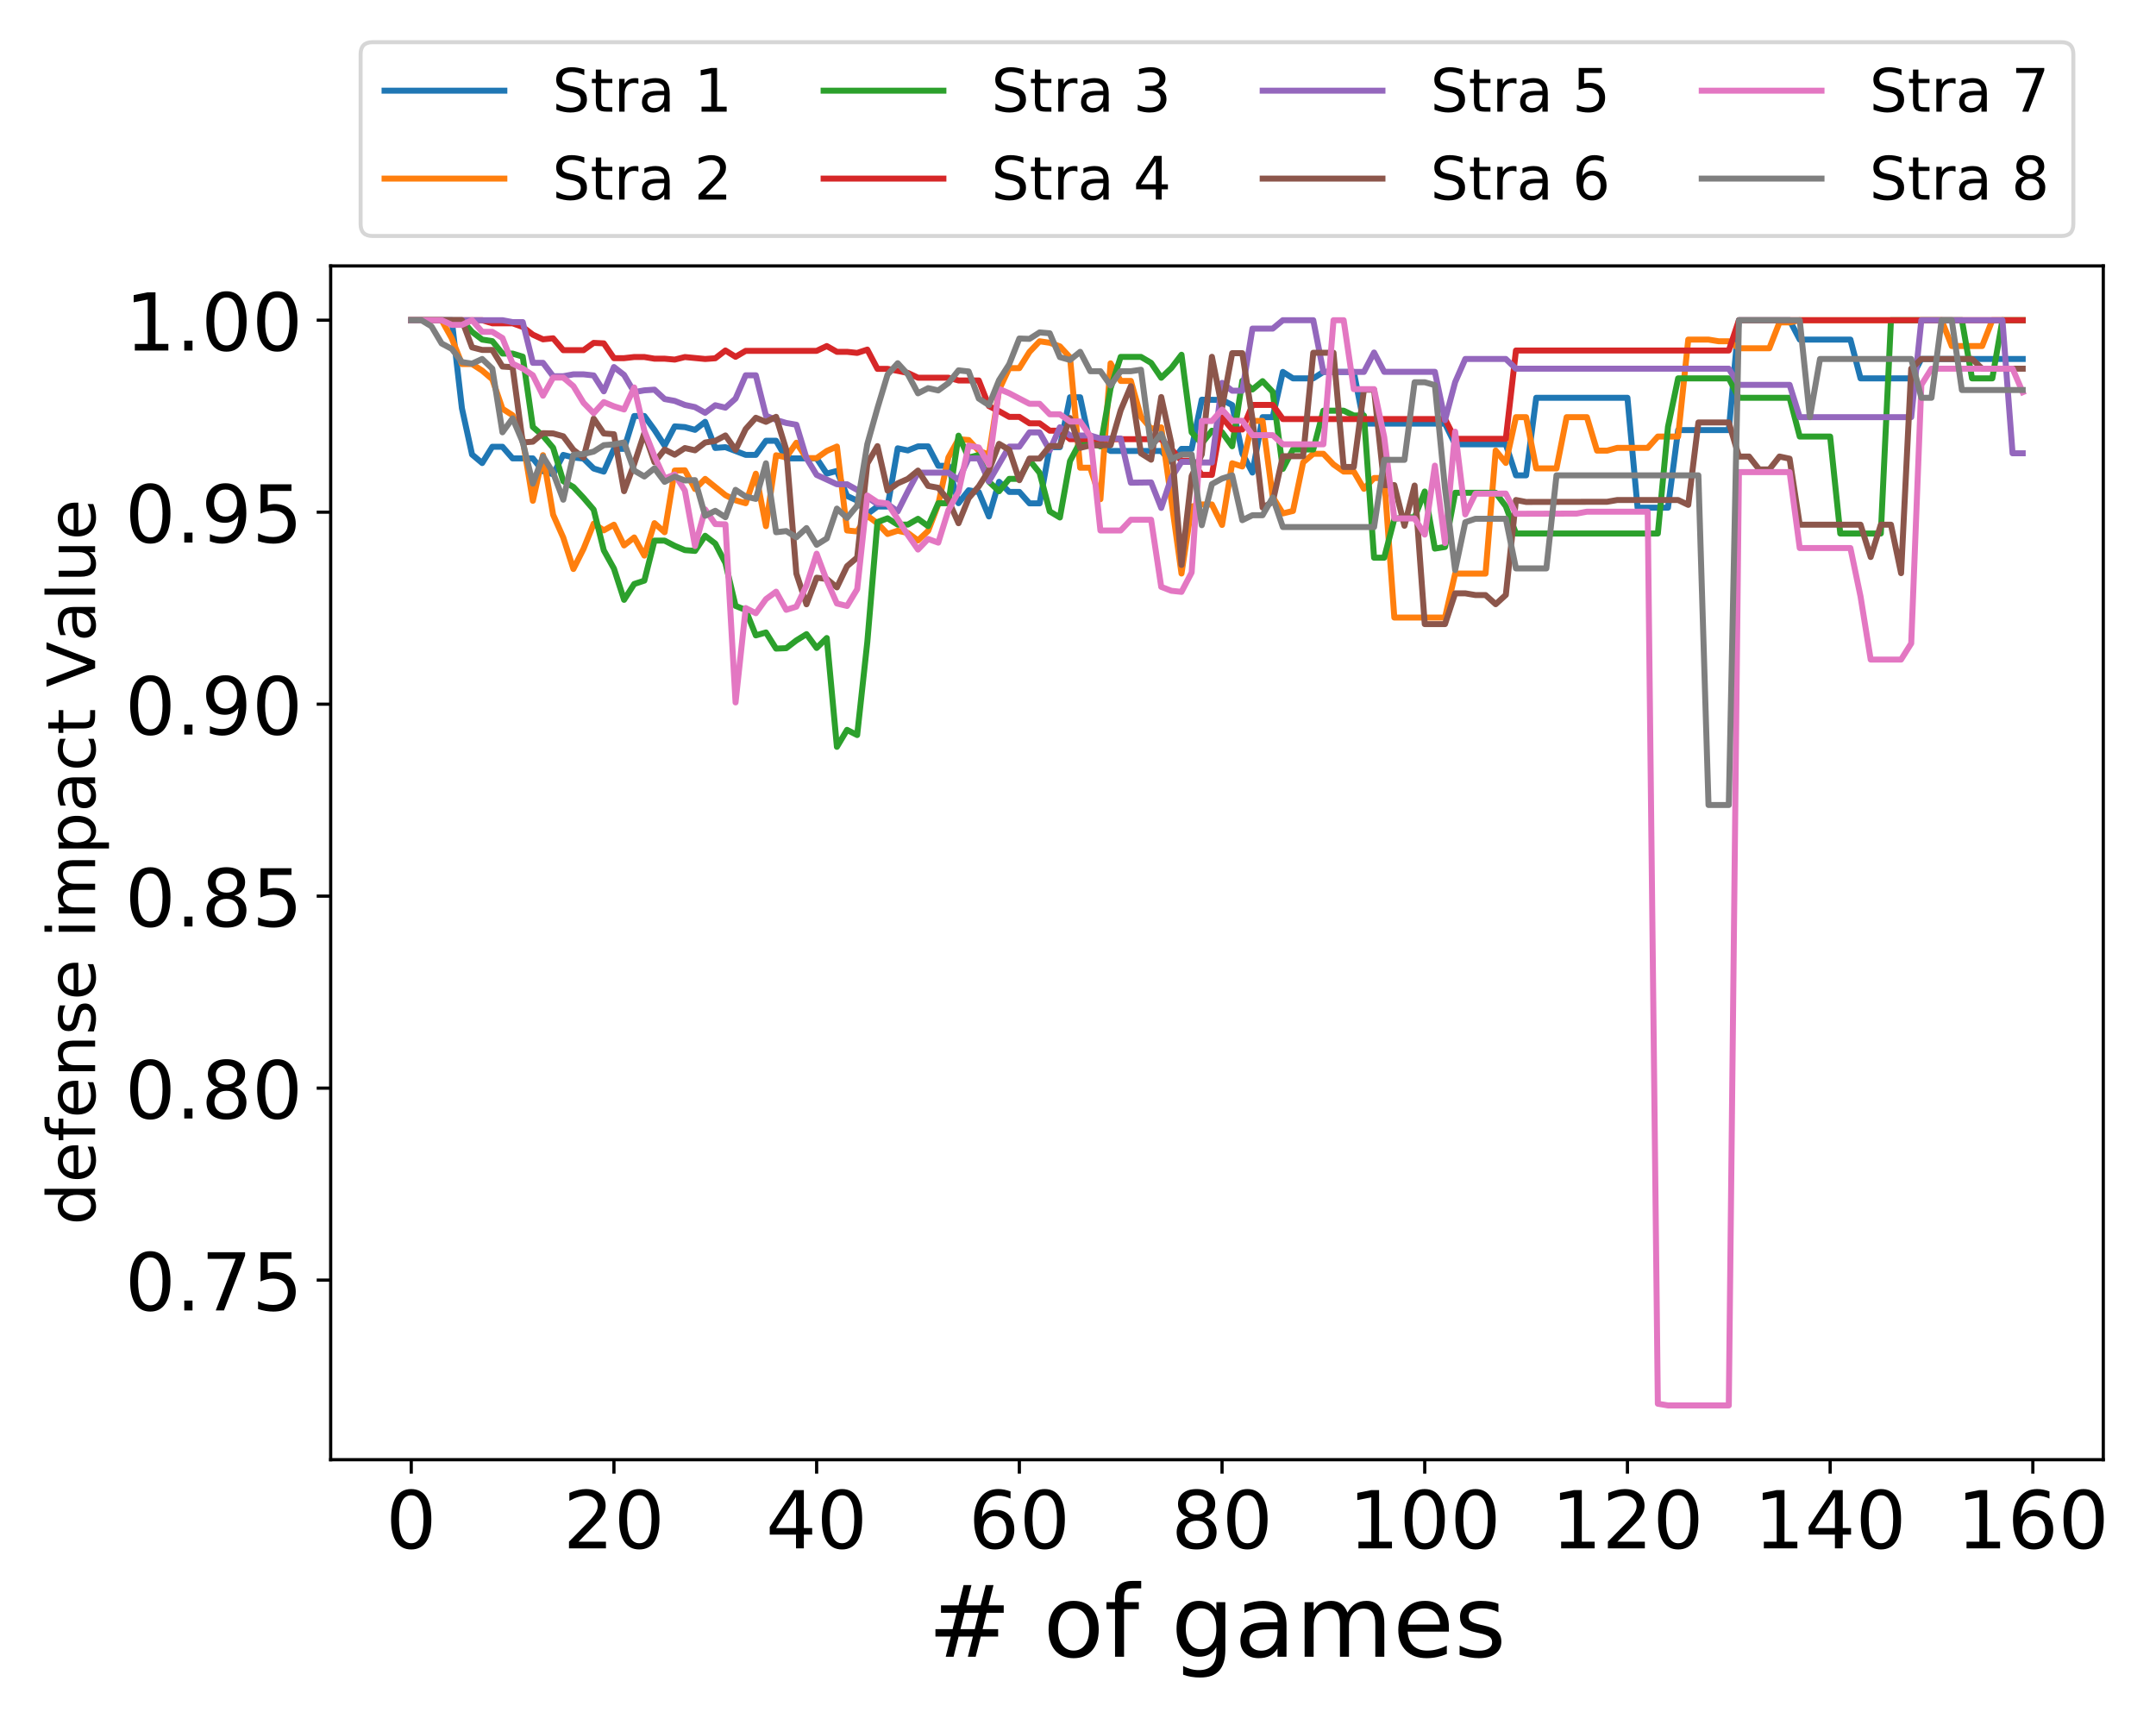 <?xml version="1.0" encoding="utf-8" standalone="no"?>
<!DOCTYPE svg PUBLIC "-//W3C//DTD SVG 1.1//EN"
  "http://www.w3.org/Graphics/SVG/1.1/DTD/svg11.dtd">
<!-- Created with matplotlib (https://matplotlib.org/) -->
<svg height="432pt" version="1.1" viewBox="0 0 540 432" width="540pt" xmlns="http://www.w3.org/2000/svg" xmlns:xlink="http://www.w3.org/1999/xlink">
 <defs>
  <style type="text/css">
*{stroke-linecap:butt;stroke-linejoin:round;}
  </style>
 </defs>
 <g id="figure_1">
  <g id="patch_1">
   <path d="M 0 432 
L 540 432 
L 540 0 
L 0 0 
z
" style="fill:#ffffff;"/>
  </g>
  <g id="axes_1">
   <g id="patch_2">
    <path d="M 82.82 365.56 
L 526.795 365.56 
L 526.795 66.6 
L 82.82 66.6 
z
" style="fill:#ffffff;"/>
   </g>
   <g id="matplotlib.axis_1">
    <g id="xtick_1">
     <g id="line2d_1">
      <defs>
       <path d="M 0 0 
L 0 3.5 
" id="m71f552985c" style="stroke:#000000;stroke-width:0.8;"/>
      </defs>
      <g>
       <use style="stroke:#000000;stroke-width:0.8;" x="103.001" xlink:href="#m71f552985c" y="365.56"/>
      </g>
     </g>
     <g id="text_1">
      <!-- 0 -->
      <defs>
       <path d="M 31.781 66.406 
Q 24.172 66.406 20.328 58.906 
Q 16.5 51.422 16.5 36.375 
Q 16.5 21.391 20.328 13.891 
Q 24.172 6.391 31.781 6.391 
Q 39.453 6.391 43.281 13.891 
Q 47.125 21.391 47.125 36.375 
Q 47.125 51.422 43.281 58.906 
Q 39.453 66.406 31.781 66.406 
z
M 31.781 74.219 
Q 44.047 74.219 50.516 64.516 
Q 56.984 54.828 56.984 36.375 
Q 56.984 17.969 50.516 8.266 
Q 44.047 -1.422 31.781 -1.422 
Q 19.531 -1.422 13.062 8.266 
Q 6.594 17.969 6.594 36.375 
Q 6.594 54.828 13.062 64.516 
Q 19.531 74.219 31.781 74.219 
z
" id="DejaVuSans-48"/>
      </defs>
      <g transform="translate(96.638 387.757)scale(0.2 -0.2)">
       <use xlink:href="#DejaVuSans-48"/>
      </g>
     </g>
    </g>
    <g id="xtick_2">
     <g id="line2d_2">
      <g>
       <use style="stroke:#000000;stroke-width:0.8;" x="153.77" xlink:href="#m71f552985c" y="365.56"/>
      </g>
     </g>
     <g id="text_2">
      <!-- 20 -->
      <defs>
       <path d="M 19.188 8.297 
L 53.609 8.297 
L 53.609 0 
L 7.328 0 
L 7.328 8.297 
Q 12.938 14.109 22.625 23.891 
Q 32.328 33.688 34.812 36.531 
Q 39.547 41.844 41.422 45.531 
Q 43.312 49.219 43.312 52.781 
Q 43.312 58.594 39.234 62.25 
Q 35.156 65.922 28.609 65.922 
Q 23.969 65.922 18.812 64.312 
Q 13.672 62.703 7.812 59.422 
L 7.812 69.391 
Q 13.766 71.781 18.938 73 
Q 24.125 74.219 28.422 74.219 
Q 39.75 74.219 46.484 68.547 
Q 53.219 62.891 53.219 53.422 
Q 53.219 48.922 51.531 44.891 
Q 49.859 40.875 45.406 35.406 
Q 44.188 33.984 37.641 27.219 
Q 31.109 20.453 19.188 8.297 
z
" id="DejaVuSans-50"/>
      </defs>
      <g transform="translate(141.045 387.757)scale(0.2 -0.2)">
       <use xlink:href="#DejaVuSans-50"/>
       <use x="63.623" xlink:href="#DejaVuSans-48"/>
      </g>
     </g>
    </g>
    <g id="xtick_3">
     <g id="line2d_3">
      <g>
       <use style="stroke:#000000;stroke-width:0.8;" x="204.539" xlink:href="#m71f552985c" y="365.56"/>
      </g>
     </g>
     <g id="text_3">
      <!-- 40 -->
      <defs>
       <path d="M 37.797 64.312 
L 12.891 25.391 
L 37.797 25.391 
z
M 35.203 72.906 
L 47.609 72.906 
L 47.609 25.391 
L 58.016 25.391 
L 58.016 17.188 
L 47.609 17.188 
L 47.609 0 
L 37.797 0 
L 37.797 17.188 
L 4.891 17.188 
L 4.891 26.703 
z
" id="DejaVuSans-52"/>
      </defs>
      <g transform="translate(191.814 387.757)scale(0.2 -0.2)">
       <use xlink:href="#DejaVuSans-52"/>
       <use x="63.623" xlink:href="#DejaVuSans-48"/>
      </g>
     </g>
    </g>
    <g id="xtick_4">
     <g id="line2d_4">
      <g>
       <use style="stroke:#000000;stroke-width:0.8;" x="255.308" xlink:href="#m71f552985c" y="365.56"/>
      </g>
     </g>
     <g id="text_4">
      <!-- 60 -->
      <defs>
       <path d="M 33.016 40.375 
Q 26.375 40.375 22.484 35.828 
Q 18.609 31.297 18.609 23.391 
Q 18.609 15.531 22.484 10.953 
Q 26.375 6.391 33.016 6.391 
Q 39.656 6.391 43.531 10.953 
Q 47.406 15.531 47.406 23.391 
Q 47.406 31.297 43.531 35.828 
Q 39.656 40.375 33.016 40.375 
z
M 52.594 71.297 
L 52.594 62.312 
Q 48.875 64.062 45.094 64.984 
Q 41.312 65.922 37.594 65.922 
Q 27.828 65.922 22.672 59.328 
Q 17.531 52.734 16.797 39.406 
Q 19.672 43.656 24.016 45.922 
Q 28.375 48.188 33.594 48.188 
Q 44.578 48.188 50.953 41.516 
Q 57.328 34.859 57.328 23.391 
Q 57.328 12.156 50.688 5.359 
Q 44.047 -1.422 33.016 -1.422 
Q 20.359 -1.422 13.672 8.266 
Q 6.984 17.969 6.984 36.375 
Q 6.984 53.656 15.188 63.938 
Q 23.391 74.219 37.203 74.219 
Q 40.922 74.219 44.703 73.484 
Q 48.484 72.75 52.594 71.297 
z
" id="DejaVuSans-54"/>
      </defs>
      <g transform="translate(242.583 387.757)scale(0.2 -0.2)">
       <use xlink:href="#DejaVuSans-54"/>
       <use x="63.623" xlink:href="#DejaVuSans-48"/>
      </g>
     </g>
    </g>
    <g id="xtick_5">
     <g id="line2d_5">
      <g>
       <use style="stroke:#000000;stroke-width:0.8;" x="306.077" xlink:href="#m71f552985c" y="365.56"/>
      </g>
     </g>
     <g id="text_5">
      <!-- 80 -->
      <defs>
       <path d="M 31.781 34.625 
Q 24.75 34.625 20.719 30.859 
Q 16.703 27.094 16.703 20.516 
Q 16.703 13.922 20.719 10.156 
Q 24.75 6.391 31.781 6.391 
Q 38.812 6.391 42.859 10.172 
Q 46.922 13.969 46.922 20.516 
Q 46.922 27.094 42.891 30.859 
Q 38.875 34.625 31.781 34.625 
z
M 21.922 38.812 
Q 15.578 40.375 12.031 44.719 
Q 8.5 49.078 8.5 55.328 
Q 8.5 64.062 14.719 69.141 
Q 20.953 74.219 31.781 74.219 
Q 42.672 74.219 48.875 69.141 
Q 55.078 64.062 55.078 55.328 
Q 55.078 49.078 51.531 44.719 
Q 48 40.375 41.703 38.812 
Q 48.828 37.156 52.797 32.312 
Q 56.781 27.484 56.781 20.516 
Q 56.781 9.906 50.312 4.234 
Q 43.844 -1.422 31.781 -1.422 
Q 19.734 -1.422 13.25 4.234 
Q 6.781 9.906 6.781 20.516 
Q 6.781 27.484 10.781 32.312 
Q 14.797 37.156 21.922 38.812 
z
M 18.312 54.391 
Q 18.312 48.734 21.844 45.562 
Q 25.391 42.391 31.781 42.391 
Q 38.141 42.391 41.719 45.562 
Q 45.312 48.734 45.312 54.391 
Q 45.312 60.062 41.719 63.234 
Q 38.141 66.406 31.781 66.406 
Q 25.391 66.406 21.844 63.234 
Q 18.312 60.062 18.312 54.391 
z
" id="DejaVuSans-56"/>
      </defs>
      <g transform="translate(293.352 387.757)scale(0.2 -0.2)">
       <use xlink:href="#DejaVuSans-56"/>
       <use x="63.623" xlink:href="#DejaVuSans-48"/>
      </g>
     </g>
    </g>
    <g id="xtick_6">
     <g id="line2d_6">
      <g>
       <use style="stroke:#000000;stroke-width:0.8;" x="356.846" xlink:href="#m71f552985c" y="365.56"/>
      </g>
     </g>
     <g id="text_6">
      <!-- 100 -->
      <defs>
       <path d="M 12.406 8.297 
L 28.516 8.297 
L 28.516 63.922 
L 10.984 60.406 
L 10.984 69.391 
L 28.422 72.906 
L 38.281 72.906 
L 38.281 8.297 
L 54.391 8.297 
L 54.391 0 
L 12.406 0 
z
" id="DejaVuSans-49"/>
      </defs>
      <g transform="translate(337.758 387.757)scale(0.2 -0.2)">
       <use xlink:href="#DejaVuSans-49"/>
       <use x="63.623" xlink:href="#DejaVuSans-48"/>
       <use x="127.246" xlink:href="#DejaVuSans-48"/>
      </g>
     </g>
    </g>
    <g id="xtick_7">
     <g id="line2d_7">
      <g>
       <use style="stroke:#000000;stroke-width:0.8;" x="407.615" xlink:href="#m71f552985c" y="365.56"/>
      </g>
     </g>
     <g id="text_7">
      <!-- 120 -->
      <g transform="translate(388.527 387.757)scale(0.2 -0.2)">
       <use xlink:href="#DejaVuSans-49"/>
       <use x="63.623" xlink:href="#DejaVuSans-50"/>
       <use x="127.246" xlink:href="#DejaVuSans-48"/>
      </g>
     </g>
    </g>
    <g id="xtick_8">
     <g id="line2d_8">
      <g>
       <use style="stroke:#000000;stroke-width:0.8;" x="458.384" xlink:href="#m71f552985c" y="365.56"/>
      </g>
     </g>
     <g id="text_8">
      <!-- 140 -->
      <g transform="translate(439.296 387.757)scale(0.2 -0.2)">
       <use xlink:href="#DejaVuSans-49"/>
       <use x="63.623" xlink:href="#DejaVuSans-52"/>
       <use x="127.246" xlink:href="#DejaVuSans-48"/>
      </g>
     </g>
    </g>
    <g id="xtick_9">
     <g id="line2d_9">
      <g>
       <use style="stroke:#000000;stroke-width:0.8;" x="509.153" xlink:href="#m71f552985c" y="365.56"/>
      </g>
     </g>
     <g id="text_9">
      <!-- 160 -->
      <g transform="translate(490.065 387.757)scale(0.2 -0.2)">
       <use xlink:href="#DejaVuSans-49"/>
       <use x="63.623" xlink:href="#DejaVuSans-54"/>
       <use x="127.246" xlink:href="#DejaVuSans-48"/>
      </g>
     </g>
    </g>
    <g id="text_10">
     <!-- # of games -->
     <defs>
      <path d="M 51.125 44 
L 36.922 44 
L 32.812 27.688 
L 47.125 27.688 
z
M 43.797 71.781 
L 38.719 51.516 
L 52.984 51.516 
L 58.109 71.781 
L 65.922 71.781 
L 60.891 51.516 
L 76.125 51.516 
L 76.125 44 
L 58.984 44 
L 54.984 27.688 
L 70.516 27.688 
L 70.516 20.219 
L 53.078 20.219 
L 48 0 
L 40.188 0 
L 45.219 20.219 
L 30.906 20.219 
L 25.875 0 
L 18.016 0 
L 23.094 20.219 
L 7.719 20.219 
L 7.719 27.688 
L 24.906 27.688 
L 29 44 
L 13.281 44 
L 13.281 51.516 
L 30.906 51.516 
L 35.891 71.781 
z
" id="DejaVuSans-35"/>
      <path id="DejaVuSans-32"/>
      <path d="M 30.609 48.391 
Q 23.391 48.391 19.188 42.75 
Q 14.984 37.109 14.984 27.297 
Q 14.984 17.484 19.156 11.844 
Q 23.344 6.203 30.609 6.203 
Q 37.797 6.203 41.984 11.859 
Q 46.188 17.531 46.188 27.297 
Q 46.188 37.016 41.984 42.703 
Q 37.797 48.391 30.609 48.391 
z
M 30.609 56 
Q 42.328 56 49.016 48.375 
Q 55.719 40.766 55.719 27.297 
Q 55.719 13.875 49.016 6.219 
Q 42.328 -1.422 30.609 -1.422 
Q 18.844 -1.422 12.172 6.219 
Q 5.516 13.875 5.516 27.297 
Q 5.516 40.766 12.172 48.375 
Q 18.844 56 30.609 56 
z
" id="DejaVuSans-111"/>
      <path d="M 37.109 75.984 
L 37.109 68.5 
L 28.516 68.5 
Q 23.688 68.5 21.797 66.547 
Q 19.922 64.594 19.922 59.516 
L 19.922 54.688 
L 34.719 54.688 
L 34.719 47.703 
L 19.922 47.703 
L 19.922 0 
L 10.891 0 
L 10.891 47.703 
L 2.297 47.703 
L 2.297 54.688 
L 10.891 54.688 
L 10.891 58.5 
Q 10.891 67.625 15.141 71.797 
Q 19.391 75.984 28.609 75.984 
z
" id="DejaVuSans-102"/>
      <path d="M 45.406 27.984 
Q 45.406 37.75 41.375 43.109 
Q 37.359 48.484 30.078 48.484 
Q 22.859 48.484 18.828 43.109 
Q 14.797 37.75 14.797 27.984 
Q 14.797 18.266 18.828 12.891 
Q 22.859 7.516 30.078 7.516 
Q 37.359 7.516 41.375 12.891 
Q 45.406 18.266 45.406 27.984 
z
M 54.391 6.781 
Q 54.391 -7.172 48.188 -13.984 
Q 42 -20.797 29.203 -20.797 
Q 24.469 -20.797 20.266 -20.094 
Q 16.062 -19.391 12.109 -17.922 
L 12.109 -9.188 
Q 16.062 -11.328 19.922 -12.344 
Q 23.781 -13.375 27.781 -13.375 
Q 36.625 -13.375 41.016 -8.766 
Q 45.406 -4.156 45.406 5.172 
L 45.406 9.625 
Q 42.625 4.781 38.281 2.391 
Q 33.938 0 27.875 0 
Q 17.828 0 11.672 7.656 
Q 5.516 15.328 5.516 27.984 
Q 5.516 40.672 11.672 48.328 
Q 17.828 56 27.875 56 
Q 33.938 56 38.281 53.609 
Q 42.625 51.219 45.406 46.391 
L 45.406 54.688 
L 54.391 54.688 
z
" id="DejaVuSans-103"/>
      <path d="M 34.281 27.484 
Q 23.391 27.484 19.188 25 
Q 14.984 22.516 14.984 16.5 
Q 14.984 11.719 18.141 8.906 
Q 21.297 6.109 26.703 6.109 
Q 34.188 6.109 38.703 11.406 
Q 43.219 16.703 43.219 25.484 
L 43.219 27.484 
z
M 52.203 31.203 
L 52.203 0 
L 43.219 0 
L 43.219 8.297 
Q 40.141 3.328 35.547 0.953 
Q 30.953 -1.422 24.312 -1.422 
Q 15.922 -1.422 10.953 3.297 
Q 6 8.016 6 15.922 
Q 6 25.141 12.172 29.828 
Q 18.359 34.516 30.609 34.516 
L 43.219 34.516 
L 43.219 35.406 
Q 43.219 41.609 39.141 45 
Q 35.062 48.391 27.688 48.391 
Q 23 48.391 18.547 47.266 
Q 14.109 46.141 10.016 43.891 
L 10.016 52.203 
Q 14.938 54.109 19.578 55.047 
Q 24.219 56 28.609 56 
Q 40.484 56 46.344 49.844 
Q 52.203 43.703 52.203 31.203 
z
" id="DejaVuSans-97"/>
      <path d="M 52 44.188 
Q 55.375 50.25 60.062 53.125 
Q 64.75 56 71.094 56 
Q 79.641 56 84.281 50.016 
Q 88.922 44.047 88.922 33.016 
L 88.922 0 
L 79.891 0 
L 79.891 32.719 
Q 79.891 40.578 77.094 44.375 
Q 74.312 48.188 68.609 48.188 
Q 61.625 48.188 57.562 43.547 
Q 53.516 38.922 53.516 30.906 
L 53.516 0 
L 44.484 0 
L 44.484 32.719 
Q 44.484 40.625 41.703 44.406 
Q 38.922 48.188 33.109 48.188 
Q 26.219 48.188 22.156 43.531 
Q 18.109 38.875 18.109 30.906 
L 18.109 0 
L 9.078 0 
L 9.078 54.688 
L 18.109 54.688 
L 18.109 46.188 
Q 21.188 51.219 25.484 53.609 
Q 29.781 56 35.688 56 
Q 41.656 56 45.828 52.969 
Q 50 49.953 52 44.188 
z
" id="DejaVuSans-109"/>
      <path d="M 56.203 29.594 
L 56.203 25.203 
L 14.891 25.203 
Q 15.484 15.922 20.484 11.062 
Q 25.484 6.203 34.422 6.203 
Q 39.594 6.203 44.453 7.469 
Q 49.312 8.734 54.109 11.281 
L 54.109 2.781 
Q 49.266 0.734 44.188 -0.344 
Q 39.109 -1.422 33.891 -1.422 
Q 20.797 -1.422 13.156 6.188 
Q 5.516 13.812 5.516 26.812 
Q 5.516 40.234 12.766 48.109 
Q 20.016 56 32.328 56 
Q 43.359 56 49.781 48.891 
Q 56.203 41.797 56.203 29.594 
z
M 47.219 32.234 
Q 47.125 39.594 43.094 43.984 
Q 39.062 48.391 32.422 48.391 
Q 24.906 48.391 20.391 44.141 
Q 15.875 39.891 15.188 32.172 
z
" id="DejaVuSans-101"/>
      <path d="M 44.281 53.078 
L 44.281 44.578 
Q 40.484 46.531 36.375 47.5 
Q 32.281 48.484 27.875 48.484 
Q 21.188 48.484 17.844 46.438 
Q 14.5 44.391 14.5 40.281 
Q 14.5 37.156 16.891 35.375 
Q 19.281 33.594 26.516 31.984 
L 29.594 31.297 
Q 39.156 29.25 43.188 25.516 
Q 47.219 21.781 47.219 15.094 
Q 47.219 7.469 41.188 3.016 
Q 35.156 -1.422 24.609 -1.422 
Q 20.219 -1.422 15.453 -0.562 
Q 10.688 0.297 5.422 2 
L 5.422 11.281 
Q 10.406 8.688 15.234 7.391 
Q 20.062 6.109 24.812 6.109 
Q 31.156 6.109 34.562 8.281 
Q 37.984 10.453 37.984 14.406 
Q 37.984 18.062 35.516 20.016 
Q 33.062 21.969 24.703 23.781 
L 21.578 24.516 
Q 13.234 26.266 9.516 29.906 
Q 5.812 33.547 5.812 39.891 
Q 5.812 47.609 11.281 51.797 
Q 16.75 56 26.812 56 
Q 31.781 56 36.172 55.266 
Q 40.578 54.547 44.281 53.078 
z
" id="DejaVuSans-115"/>
     </defs>
     <g transform="translate(232.364 414.912)scale(0.25 -0.25)">
      <use xlink:href="#DejaVuSans-35"/>
      <use x="83.789" xlink:href="#DejaVuSans-32"/>
      <use x="115.576" xlink:href="#DejaVuSans-111"/>
      <use x="176.758" xlink:href="#DejaVuSans-102"/>
      <use x="211.963" xlink:href="#DejaVuSans-32"/>
      <use x="243.75" xlink:href="#DejaVuSans-103"/>
      <use x="307.227" xlink:href="#DejaVuSans-97"/>
      <use x="368.506" xlink:href="#DejaVuSans-109"/>
      <use x="465.918" xlink:href="#DejaVuSans-101"/>
      <use x="527.441" xlink:href="#DejaVuSans-115"/>
     </g>
    </g>
   </g>
   <g id="matplotlib.axis_2">
    <g id="ytick_1">
     <g id="line2d_10">
      <defs>
       <path d="M 0 0 
L -3.5 0 
" id="mffd2c21122" style="stroke:#000000;stroke-width:0.8;"/>
      </defs>
      <g>
       <use style="stroke:#000000;stroke-width:0.8;" x="82.82" xlink:href="#mffd2c21122" y="320.583"/>
      </g>
     </g>
     <g id="text_11">
      <!-- 0.75 -->
      <defs>
       <path d="M 10.688 12.406 
L 21 12.406 
L 21 0 
L 10.688 0 
z
" id="DejaVuSans-46"/>
       <path d="M 8.203 72.906 
L 55.078 72.906 
L 55.078 68.703 
L 28.609 0 
L 18.312 0 
L 43.219 64.594 
L 8.203 64.594 
z
" id="DejaVuSans-55"/>
       <path d="M 10.797 72.906 
L 49.516 72.906 
L 49.516 64.594 
L 19.828 64.594 
L 19.828 46.734 
Q 21.969 47.469 24.109 47.828 
Q 26.266 48.188 28.422 48.188 
Q 40.625 48.188 47.75 41.5 
Q 54.891 34.812 54.891 23.391 
Q 54.891 11.625 47.562 5.094 
Q 40.234 -1.422 26.906 -1.422 
Q 22.312 -1.422 17.547 -0.641 
Q 12.797 0.141 7.719 1.703 
L 7.719 11.625 
Q 12.109 9.234 16.797 8.062 
Q 21.484 6.891 26.703 6.891 
Q 35.156 6.891 40.078 11.328 
Q 45.016 15.766 45.016 23.391 
Q 45.016 31 40.078 35.438 
Q 35.156 39.891 26.703 39.891 
Q 22.75 39.891 18.812 39.016 
Q 14.891 38.141 10.797 36.281 
z
" id="DejaVuSans-53"/>
      </defs>
      <g transform="translate(31.289 328.181)scale(0.2 -0.2)">
       <use xlink:href="#DejaVuSans-48"/>
       <use x="63.623" xlink:href="#DejaVuSans-46"/>
       <use x="95.41" xlink:href="#DejaVuSans-55"/>
       <use x="159.033" xlink:href="#DejaVuSans-53"/>
      </g>
     </g>
    </g>
    <g id="ytick_2">
     <g id="line2d_11">
      <g>
       <use style="stroke:#000000;stroke-width:0.8;" x="82.82" xlink:href="#mffd2c21122" y="272.504"/>
      </g>
     </g>
     <g id="text_12">
      <!-- 0.80 -->
      <g transform="translate(31.289 280.102)scale(0.2 -0.2)">
       <use xlink:href="#DejaVuSans-48"/>
       <use x="63.623" xlink:href="#DejaVuSans-46"/>
       <use x="95.41" xlink:href="#DejaVuSans-56"/>
       <use x="159.033" xlink:href="#DejaVuSans-48"/>
      </g>
     </g>
    </g>
    <g id="ytick_3">
     <g id="line2d_12">
      <g>
       <use style="stroke:#000000;stroke-width:0.8;" x="82.82" xlink:href="#mffd2c21122" y="224.425"/>
      </g>
     </g>
     <g id="text_13">
      <!-- 0.85 -->
      <g transform="translate(31.289 232.024)scale(0.2 -0.2)">
       <use xlink:href="#DejaVuSans-48"/>
       <use x="63.623" xlink:href="#DejaVuSans-46"/>
       <use x="95.41" xlink:href="#DejaVuSans-56"/>
       <use x="159.033" xlink:href="#DejaVuSans-53"/>
      </g>
     </g>
    </g>
    <g id="ytick_4">
     <g id="line2d_13">
      <g>
       <use style="stroke:#000000;stroke-width:0.8;" x="82.82" xlink:href="#mffd2c21122" y="176.347"/>
      </g>
     </g>
     <g id="text_14">
      <!-- 0.90 -->
      <defs>
       <path d="M 10.984 1.516 
L 10.984 10.5 
Q 14.703 8.734 18.5 7.812 
Q 22.312 6.891 25.984 6.891 
Q 35.75 6.891 40.891 13.453 
Q 46.047 20.016 46.781 33.406 
Q 43.953 29.203 39.594 26.953 
Q 35.25 24.703 29.984 24.703 
Q 19.047 24.703 12.672 31.312 
Q 6.297 37.938 6.297 49.422 
Q 6.297 60.641 12.938 67.422 
Q 19.578 74.219 30.609 74.219 
Q 43.266 74.219 49.922 64.516 
Q 56.594 54.828 56.594 36.375 
Q 56.594 19.141 48.406 8.859 
Q 40.234 -1.422 26.422 -1.422 
Q 22.703 -1.422 18.891 -0.688 
Q 15.094 0.047 10.984 1.516 
z
M 30.609 32.422 
Q 37.25 32.422 41.125 36.953 
Q 45.016 41.5 45.016 49.422 
Q 45.016 57.281 41.125 61.844 
Q 37.25 66.406 30.609 66.406 
Q 23.969 66.406 20.094 61.844 
Q 16.219 57.281 16.219 49.422 
Q 16.219 41.5 20.094 36.953 
Q 23.969 32.422 30.609 32.422 
z
" id="DejaVuSans-57"/>
      </defs>
      <g transform="translate(31.289 183.945)scale(0.2 -0.2)">
       <use xlink:href="#DejaVuSans-48"/>
       <use x="63.623" xlink:href="#DejaVuSans-46"/>
       <use x="95.41" xlink:href="#DejaVuSans-57"/>
       <use x="159.033" xlink:href="#DejaVuSans-48"/>
      </g>
     </g>
    </g>
    <g id="ytick_5">
     <g id="line2d_14">
      <g>
       <use style="stroke:#000000;stroke-width:0.8;" x="82.82" xlink:href="#mffd2c21122" y="128.268"/>
      </g>
     </g>
     <g id="text_15">
      <!-- 0.95 -->
      <g transform="translate(31.289 135.866)scale(0.2 -0.2)">
       <use xlink:href="#DejaVuSans-48"/>
       <use x="63.623" xlink:href="#DejaVuSans-46"/>
       <use x="95.41" xlink:href="#DejaVuSans-57"/>
       <use x="159.033" xlink:href="#DejaVuSans-53"/>
      </g>
     </g>
    </g>
    <g id="ytick_6">
     <g id="line2d_15">
      <g>
       <use style="stroke:#000000;stroke-width:0.8;" x="82.82" xlink:href="#mffd2c21122" y="80.189"/>
      </g>
     </g>
     <g id="text_16">
      <!-- 1.00 -->
      <g transform="translate(31.289 87.788)scale(0.2 -0.2)">
       <use xlink:href="#DejaVuSans-49"/>
       <use x="63.623" xlink:href="#DejaVuSans-46"/>
       <use x="95.41" xlink:href="#DejaVuSans-48"/>
       <use x="159.033" xlink:href="#DejaVuSans-48"/>
      </g>
     </g>
    </g>
    <g id="text_17">
     <!-- defense impact Value -->
     <defs>
      <path d="M 45.406 46.391 
L 45.406 75.984 
L 54.391 75.984 
L 54.391 0 
L 45.406 0 
L 45.406 8.203 
Q 42.578 3.328 38.25 0.953 
Q 33.938 -1.422 27.875 -1.422 
Q 17.969 -1.422 11.734 6.484 
Q 5.516 14.406 5.516 27.297 
Q 5.516 40.188 11.734 48.094 
Q 17.969 56 27.875 56 
Q 33.938 56 38.25 53.625 
Q 42.578 51.266 45.406 46.391 
z
M 14.797 27.297 
Q 14.797 17.391 18.875 11.75 
Q 22.953 6.109 30.078 6.109 
Q 37.203 6.109 41.297 11.75 
Q 45.406 17.391 45.406 27.297 
Q 45.406 37.203 41.297 42.844 
Q 37.203 48.484 30.078 48.484 
Q 22.953 48.484 18.875 42.844 
Q 14.797 37.203 14.797 27.297 
z
" id="DejaVuSans-100"/>
      <path d="M 54.891 33.016 
L 54.891 0 
L 45.906 0 
L 45.906 32.719 
Q 45.906 40.484 42.875 44.328 
Q 39.844 48.188 33.797 48.188 
Q 26.516 48.188 22.312 43.547 
Q 18.109 38.922 18.109 30.906 
L 18.109 0 
L 9.078 0 
L 9.078 54.688 
L 18.109 54.688 
L 18.109 46.188 
Q 21.344 51.125 25.703 53.562 
Q 30.078 56 35.797 56 
Q 45.219 56 50.047 50.172 
Q 54.891 44.344 54.891 33.016 
z
" id="DejaVuSans-110"/>
      <path d="M 9.422 54.688 
L 18.406 54.688 
L 18.406 0 
L 9.422 0 
z
M 9.422 75.984 
L 18.406 75.984 
L 18.406 64.594 
L 9.422 64.594 
z
" id="DejaVuSans-105"/>
      <path d="M 18.109 8.203 
L 18.109 -20.797 
L 9.078 -20.797 
L 9.078 54.688 
L 18.109 54.688 
L 18.109 46.391 
Q 20.953 51.266 25.266 53.625 
Q 29.594 56 35.594 56 
Q 45.562 56 51.781 48.094 
Q 58.016 40.188 58.016 27.297 
Q 58.016 14.406 51.781 6.484 
Q 45.562 -1.422 35.594 -1.422 
Q 29.594 -1.422 25.266 0.953 
Q 20.953 3.328 18.109 8.203 
z
M 48.688 27.297 
Q 48.688 37.203 44.609 42.844 
Q 40.531 48.484 33.406 48.484 
Q 26.266 48.484 22.188 42.844 
Q 18.109 37.203 18.109 27.297 
Q 18.109 17.391 22.188 11.75 
Q 26.266 6.109 33.406 6.109 
Q 40.531 6.109 44.609 11.75 
Q 48.688 17.391 48.688 27.297 
z
" id="DejaVuSans-112"/>
      <path d="M 48.781 52.594 
L 48.781 44.188 
Q 44.969 46.297 41.141 47.344 
Q 37.312 48.391 33.406 48.391 
Q 24.656 48.391 19.812 42.844 
Q 14.984 37.312 14.984 27.297 
Q 14.984 17.281 19.812 11.734 
Q 24.656 6.203 33.406 6.203 
Q 37.312 6.203 41.141 7.25 
Q 44.969 8.297 48.781 10.406 
L 48.781 2.094 
Q 45.016 0.344 40.984 -0.531 
Q 36.969 -1.422 32.422 -1.422 
Q 20.062 -1.422 12.781 6.344 
Q 5.516 14.109 5.516 27.297 
Q 5.516 40.672 12.859 48.328 
Q 20.219 56 33.016 56 
Q 37.156 56 41.109 55.141 
Q 45.062 54.297 48.781 52.594 
z
" id="DejaVuSans-99"/>
      <path d="M 18.312 70.219 
L 18.312 54.688 
L 36.812 54.688 
L 36.812 47.703 
L 18.312 47.703 
L 18.312 18.016 
Q 18.312 11.328 20.141 9.422 
Q 21.969 7.516 27.594 7.516 
L 36.812 7.516 
L 36.812 0 
L 27.594 0 
Q 17.188 0 13.234 3.875 
Q 9.281 7.766 9.281 18.016 
L 9.281 47.703 
L 2.688 47.703 
L 2.688 54.688 
L 9.281 54.688 
L 9.281 70.219 
z
" id="DejaVuSans-116"/>
      <path d="M 28.609 0 
L 0.781 72.906 
L 11.078 72.906 
L 34.188 11.531 
L 57.328 72.906 
L 67.578 72.906 
L 39.797 0 
z
" id="DejaVuSans-86"/>
      <path d="M 9.422 75.984 
L 18.406 75.984 
L 18.406 0 
L 9.422 0 
z
" id="DejaVuSans-108"/>
      <path d="M 8.5 21.578 
L 8.5 54.688 
L 17.484 54.688 
L 17.484 21.922 
Q 17.484 14.156 20.5 10.266 
Q 23.531 6.391 29.594 6.391 
Q 36.859 6.391 41.078 11.031 
Q 45.312 15.672 45.312 23.688 
L 45.312 54.688 
L 54.297 54.688 
L 54.297 0 
L 45.312 0 
L 45.312 8.406 
Q 42.047 3.422 37.719 1 
Q 33.406 -1.422 27.688 -1.422 
Q 18.266 -1.422 13.375 4.438 
Q 8.5 10.297 8.5 21.578 
z
M 31.109 56 
z
" id="DejaVuSans-117"/>
     </defs>
     <g transform="translate(23.823 306.807)rotate(-90)scale(0.167 -0.167)">
      <use xlink:href="#DejaVuSans-100"/>
      <use x="63.477" xlink:href="#DejaVuSans-101"/>
      <use x="125" xlink:href="#DejaVuSans-102"/>
      <use x="160.205" xlink:href="#DejaVuSans-101"/>
      <use x="221.729" xlink:href="#DejaVuSans-110"/>
      <use x="285.107" xlink:href="#DejaVuSans-115"/>
      <use x="337.207" xlink:href="#DejaVuSans-101"/>
      <use x="398.73" xlink:href="#DejaVuSans-32"/>
      <use x="430.518" xlink:href="#DejaVuSans-105"/>
      <use x="458.301" xlink:href="#DejaVuSans-109"/>
      <use x="555.713" xlink:href="#DejaVuSans-112"/>
      <use x="619.189" xlink:href="#DejaVuSans-97"/>
      <use x="680.469" xlink:href="#DejaVuSans-99"/>
      <use x="735.449" xlink:href="#DejaVuSans-116"/>
      <use x="774.658" xlink:href="#DejaVuSans-32"/>
      <use x="806.445" xlink:href="#DejaVuSans-86"/>
      <use x="874.744" xlink:href="#DejaVuSans-97"/>
      <use x="936.023" xlink:href="#DejaVuSans-108"/>
      <use x="963.807" xlink:href="#DejaVuSans-117"/>
      <use x="1027.186" xlink:href="#DejaVuSans-101"/>
     </g>
    </g>
   </g>
   <g id="line2d_16">
    <path clip-path="url(#p393a83ab29)" d="M 103.001 80.189 
L 113.154 80.189 
L 115.693 102.237 
L 118.231 113.828 
L 120.77 115.965 
L 123.308 111.885 
L 125.847 111.885 
L 128.385 114.799 
L 133.462 114.799 
L 136.001 118.005 
L 138.539 118.782 
L 141.077 113.925 
L 143.616 114.573 
L 146.154 114.845 
L 148.693 117.336 
L 151.231 118.11 
L 153.77 112.407 
L 156.308 112.407 
L 158.847 104.186 
L 161.385 104.186 
L 163.923 107.667 
L 166.462 111.583 
L 169 106.78 
L 171.539 106.96 
L 174.077 107.647 
L 176.616 105.643 
L 179.154 112.183 
L 181.693 111.987 
L 186.77 113.914 
L 189.308 113.914 
L 191.846 110.382 
L 194.385 110.382 
L 196.923 114.797 
L 204.539 114.797 
L 207.077 118.611 
L 209.616 117.934 
L 212.154 124.194 
L 214.692 125.376 
L 217.231 128.723 
L 219.769 126.854 
L 222.308 126.854 
L 224.846 112.274 
L 227.385 112.801 
L 229.923 111.793 
L 232.462 111.793 
L 235 116.649 
L 237.539 116.649 
L 240.077 126.017 
L 242.615 122.779 
L 245.154 123.242 
L 247.692 129.338 
L 250.231 120.659 
L 252.769 123.189 
L 255.308 123.189 
L 257.846 126.055 
L 260.385 126.055 
L 262.923 111.987 
L 265.461 111.987 
L 268 99.49 
L 270.538 99.49 
L 273.077 111.445 
L 275.615 111.445 
L 278.154 112.939 
L 290.846 112.939 
L 293.384 115.668 
L 295.923 112.418 
L 298.461 112.418 
L 301 100.1 
L 306.077 100.154 
L 308.615 101.436 
L 311.154 113.577 
L 313.692 118.347 
L 316.23 104.471 
L 318.769 104.471 
L 321.307 93.14 
L 323.846 94.758 
L 328.923 94.758 
L 331.461 93.14 
L 339.077 93.14 
L 341.615 106.09 
L 361.923 106.09 
L 364.461 111.27 
L 377.153 111.27 
L 379.692 119.041 
L 382.23 119.041 
L 384.769 99.615 
L 407.615 99.615 
L 410.153 127.135 
L 417.768 127.135 
L 420.307 107.709 
L 432.999 107.709 
L 435.538 80.189 
L 448.23 80.189 
L 450.768 85.046 
L 463.461 85.046 
L 465.999 94.758 
L 478.691 94.758 
L 481.23 89.902 
L 506.614 89.902 
L 506.614 89.902 
" style="fill:none;stroke:#1f77b4;stroke-linecap:square;stroke-width:1.5;"/>
   </g>
   <g id="line2d_17">
    <path clip-path="url(#p393a83ab29)" d="M 103.001 80.189 
L 110.616 80.189 
L 113.154 84.754 
L 115.693 91.165 
L 118.231 91.165 
L 120.77 92.816 
L 123.308 94.985 
L 125.847 102.367 
L 128.385 103.986 
L 130.924 110.105 
L 133.462 125.419 
L 136.001 113.99 
L 138.539 128.915 
L 141.077 134.63 
L 143.616 142.497 
L 146.154 137.446 
L 148.693 131.149 
L 151.231 132.817 
L 153.77 131.406 
L 156.308 136.594 
L 158.847 134.6 
L 161.385 139.14 
L 163.923 131.018 
L 166.462 133.283 
L 169 117.835 
L 171.539 117.778 
L 174.077 122.467 
L 176.616 119.931 
L 181.693 124.008 
L 184.231 125.296 
L 186.77 126.026 
L 189.308 118.633 
L 191.846 131.769 
L 194.385 114.011 
L 196.923 114.526 
L 199.462 110.879 
L 202 114.73 
L 204.539 114.73 
L 207.077 112.938 
L 209.616 111.83 
L 212.154 132.848 
L 214.692 133.091 
L 217.231 129.151 
L 219.769 131.047 
L 222.308 133.724 
L 224.846 132.917 
L 227.385 133.476 
L 229.923 135.348 
L 232.462 132.964 
L 235 126.308 
L 237.539 114.564 
L 240.077 109.99 
L 242.615 110.195 
L 245.154 112.913 
L 247.692 113.85 
L 250.231 97.61 
L 252.769 92.195 
L 255.308 92.195 
L 257.846 88.139 
L 260.385 85.465 
L 262.923 85.842 
L 265.461 86.743 
L 268 89.488 
L 270.538 117.133 
L 273.077 117.133 
L 275.615 125.018 
L 278.154 90.992 
L 280.692 95.395 
L 283.231 95.395 
L 285.769 104.36 
L 288.308 107.349 
L 290.846 107.033 
L 295.923 143.628 
L 298.461 126.851 
L 301 126.337 
L 303.538 126.337 
L 306.077 131.465 
L 308.615 116.02 
L 311.154 116.827 
L 313.692 105.411 
L 316.23 105.411 
L 318.769 124.44 
L 321.307 128.581 
L 323.846 127.964 
L 326.384 115.803 
L 328.923 113.645 
L 331.461 113.645 
L 334 116.323 
L 336.538 118.096 
L 339.077 118.096 
L 341.615 122.413 
L 344.153 119.715 
L 346.692 119.715 
L 349.23 154.654 
L 361.923 154.654 
L 364.461 143.647 
L 372.076 143.647 
L 374.615 112.824 
L 377.153 115.932 
L 379.692 104.471 
L 382.23 104.471 
L 384.769 117.306 
L 389.846 117.306 
L 392.384 104.471 
L 397.461 104.471 
L 399.999 112.854 
L 402.538 112.854 
L 405.076 112.161 
L 412.692 112.161 
L 415.23 109.328 
L 420.307 109.328 
L 422.845 85.046 
L 427.922 85.046 
L 430.461 85.462 
L 432.999 85.462 
L 435.538 87.219 
L 443.153 87.219 
L 445.691 80.744 
L 448.23 80.744 
L 450.768 80.189 
L 486.307 80.189 
L 488.845 86.664 
L 496.46 86.664 
L 498.999 80.189 
L 506.614 80.189 
L 506.614 80.189 
" style="fill:none;stroke:#ff7f0e;stroke-linecap:square;stroke-width:1.5;"/>
   </g>
   <g id="line2d_18">
    <path clip-path="url(#p393a83ab29)" d="M 103.001 80.189 
L 115.693 80.189 
L 118.231 83.103 
L 120.77 85.046 
L 123.308 85.434 
L 125.847 88.542 
L 128.385 88.542 
L 130.924 89.319 
L 133.462 106.932 
L 136.001 109.133 
L 138.539 112.144 
L 141.077 120.498 
L 143.616 121.954 
L 146.154 124.674 
L 148.693 127.63 
L 151.231 137.826 
L 153.77 142.393 
L 156.308 150.219 
L 158.847 146.251 
L 161.385 145.406 
L 163.923 135.387 
L 166.462 135.387 
L 169 136.701 
L 171.539 137.767 
L 174.077 137.967 
L 176.616 134.179 
L 179.154 136.133 
L 181.693 140.992 
L 184.231 151.732 
L 186.77 152.767 
L 189.308 159.124 
L 191.846 158.388 
L 194.385 162.435 
L 196.923 162.324 
L 199.462 160.381 
L 202 158.811 
L 204.539 162.27 
L 207.077 159.785 
L 209.616 187.034 
L 212.154 182.786 
L 214.692 184.08 
L 217.231 160.794 
L 219.769 130.74 
L 222.308 129.806 
L 224.846 131.395 
L 227.385 131.374 
L 229.923 129.93 
L 232.462 131.764 
L 235 126.025 
L 237.539 126.025 
L 240.077 109.106 
L 242.615 114.608 
L 245.154 113.939 
L 247.692 120.644 
L 250.231 123.023 
L 252.769 119.927 
L 255.308 119.927 
L 257.846 115.251 
L 260.385 118.406 
L 262.923 128.073 
L 265.461 129.6 
L 268 115.469 
L 270.538 110.681 
L 273.077 110.681 
L 275.615 111.784 
L 278.154 97.252 
L 280.692 89.379 
L 285.769 89.379 
L 288.308 90.873 
L 290.846 94.609 
L 293.384 92.168 
L 295.923 88.842 
L 298.461 108.268 
L 301 111.076 
L 303.538 107.871 
L 306.077 108.248 
L 308.615 111.756 
L 311.154 95.365 
L 313.692 97.534 
L 316.23 95.452 
L 318.769 98.126 
L 321.307 117.422 
L 323.846 112.565 
L 328.923 112.565 
L 331.461 102.852 
L 336.538 102.852 
L 339.077 104.05 
L 341.615 104.05 
L 344.153 139.664 
L 346.692 139.664 
L 349.23 129.951 
L 351.769 129.563 
L 354.307 129.563 
L 356.846 123.088 
L 359.384 137.387 
L 361.923 136.982 
L 364.461 123.411 
L 374.615 123.411 
L 377.153 126.794 
L 379.692 133.61 
L 415.23 133.61 
L 417.768 106.899 
L 420.307 94.758 
L 432.999 94.758 
L 435.538 99.615 
L 448.23 99.615 
L 450.768 109.328 
L 458.384 109.328 
L 460.922 133.61 
L 471.076 133.61 
L 473.614 80.189 
L 491.384 80.189 
L 493.922 94.758 
L 498.999 94.758 
L 501.537 80.189 
L 506.614 80.189 
L 506.614 80.189 
" style="fill:none;stroke:#2ca02c;stroke-linecap:square;stroke-width:1.5;"/>
   </g>
   <g id="line2d_19">
    <path clip-path="url(#p393a83ab29)" d="M 103.001 80.189 
L 120.77 80.189 
L 123.308 80.966 
L 128.385 80.966 
L 130.924 81.873 
L 133.462 83.815 
L 136.001 84.981 
L 138.539 84.722 
L 141.077 87.7 
L 146.154 87.7 
L 148.693 85.871 
L 151.231 85.99 
L 153.77 89.695 
L 156.308 89.695 
L 158.847 89.409 
L 161.385 89.409 
L 163.923 89.827 
L 166.462 89.827 
L 169 90.056 
L 171.539 89.416 
L 176.616 89.902 
L 179.154 89.722 
L 181.693 87.774 
L 184.231 89.354 
L 186.77 87.866 
L 204.539 87.866 
L 207.077 86.664 
L 209.616 88.108 
L 212.154 88.108 
L 214.692 88.381 
L 217.231 87.549 
L 219.769 92.378 
L 222.308 92.378 
L 227.385 93.393 
L 229.923 94.594 
L 237.539 94.594 
L 240.077 95.28 
L 245.154 95.28 
L 247.692 101.707 
L 250.231 102.972 
L 252.769 104.396 
L 255.308 104.396 
L 257.846 106.01 
L 260.385 106.01 
L 262.923 107.855 
L 265.461 107.855 
L 268 109.983 
L 290.846 109.983 
L 293.384 112.466 
L 295.923 115.4 
L 298.461 115.4 
L 301 118.921 
L 303.538 118.921 
L 306.077 104.518 
L 308.615 107.559 
L 311.154 107.559 
L 313.692 101.41 
L 318.769 101.41 
L 321.307 104.946 
L 361.923 104.946 
L 364.461 109.898 
L 377.153 109.898 
L 379.692 87.777 
L 432.999 87.777 
L 435.538 80.189 
L 506.614 80.189 
L 506.614 80.189 
" style="fill:none;stroke:#d62728;stroke-linecap:square;stroke-width:1.5;"/>
   </g>
   <g id="line2d_20">
    <path clip-path="url(#p393a83ab29)" d="M 103.001 80.189 
L 125.847 80.189 
L 128.385 80.665 
L 130.924 80.665 
L 133.462 90.863 
L 136.001 90.863 
L 138.539 94.22 
L 141.077 94.22 
L 143.616 93.745 
L 146.154 93.745 
L 148.693 94.021 
L 151.231 98 
L 153.77 91.918 
L 156.308 93.892 
L 158.847 98.202 
L 161.385 97.757 
L 163.923 97.583 
L 166.462 99.932 
L 169 100.402 
L 171.539 101.413 
L 174.077 101.957 
L 176.616 103.377 
L 179.154 101.484 
L 181.693 102.093 
L 184.231 99.82 
L 186.77 93.985 
L 189.308 93.985 
L 191.846 104.093 
L 194.385 105.158 
L 196.923 105.925 
L 199.462 106.367 
L 202 114.755 
L 204.539 118.938 
L 209.616 121.272 
L 212.154 121.272 
L 214.692 122.688 
L 217.231 124.535 
L 219.769 126.24 
L 222.308 126.24 
L 224.846 128.082 
L 227.385 123.049 
L 229.923 118.364 
L 237.539 118.364 
L 240.077 120.182 
L 242.615 114.797 
L 245.154 114.797 
L 247.692 120.565 
L 252.769 111.852 
L 255.308 111.852 
L 257.846 108.288 
L 260.385 108.288 
L 262.923 112.787 
L 265.461 107.005 
L 268 109.068 
L 273.077 109.068 
L 275.615 109.815 
L 280.692 109.815 
L 283.231 120.878 
L 288.308 120.81 
L 290.846 127.2 
L 293.384 119.616 
L 295.923 115.675 
L 298.461 115.675 
L 301 115.825 
L 303.538 115.825 
L 306.077 95.885 
L 308.615 97.847 
L 311.154 97.847 
L 313.692 82.295 
L 318.769 82.295 
L 321.307 80.189 
L 328.923 80.189 
L 331.461 93.14 
L 341.615 93.14 
L 344.153 88.283 
L 346.692 93.118 
L 359.384 93.118 
L 361.923 105.217 
L 364.461 95.704 
L 366.999 89.902 
L 377.153 89.902 
L 379.692 92.33 
L 432.999 92.33 
L 435.538 96.377 
L 448.23 96.377 
L 450.768 104.471 
L 478.691 104.471 
L 481.23 80.189 
L 501.537 80.189 
L 504.076 113.52 
L 506.614 113.52 
L 506.614 113.52 
" style="fill:none;stroke:#9467bd;stroke-linecap:square;stroke-width:1.5;"/>
   </g>
   <g id="line2d_21">
    <path clip-path="url(#p393a83ab29)" d="M 103.001 80.189 
L 115.693 80.189 
L 118.231 86.988 
L 120.77 87.636 
L 123.308 87.636 
L 125.847 91.796 
L 128.385 91.961 
L 130.924 110.804 
L 133.462 110.61 
L 136.001 108.483 
L 138.539 108.548 
L 141.077 109.26 
L 143.616 112.659 
L 146.154 114.602 
L 148.693 104.832 
L 151.231 108.552 
L 153.77 108.742 
L 156.308 123.005 
L 158.847 116.16 
L 161.385 108.453 
L 163.923 115.756 
L 166.462 112.573 
L 169 113.868 
L 171.539 112.209 
L 174.077 112.775 
L 176.616 110.824 
L 179.154 110.414 
L 181.693 109.055 
L 184.231 112.668 
L 186.77 107.437 
L 189.308 104.622 
L 191.846 105.641 
L 194.385 104.39 
L 196.923 112.631 
L 199.462 143.654 
L 202 151.335 
L 204.539 144.677 
L 207.077 145 
L 209.616 147.099 
L 212.154 141.792 
L 214.692 139.623 
L 217.231 116.079 
L 219.769 111.727 
L 222.308 122.867 
L 224.846 121.045 
L 227.385 119.926 
L 229.923 117.849 
L 232.462 121.686 
L 235 122.159 
L 237.539 125.305 
L 240.077 131.033 
L 242.615 124.752 
L 245.154 121.792 
L 247.692 117.8 
L 250.231 111.157 
L 252.769 112.662 
L 255.308 120.258 
L 257.846 114.835 
L 260.385 114.835 
L 262.923 111.722 
L 265.461 111.722 
L 268 104.688 
L 270.538 112.16 
L 273.077 111.544 
L 278.154 111.474 
L 280.692 102.75 
L 283.231 96.714 
L 285.769 113.525 
L 288.308 115.122 
L 290.846 99.432 
L 293.384 111.063 
L 295.923 141.488 
L 298.461 119.221 
L 301 113.8 
L 303.538 89.356 
L 306.077 102.103 
L 308.615 88.451 
L 311.154 88.451 
L 313.692 104.895 
L 316.23 127.096 
L 318.769 125.708 
L 321.307 114.246 
L 326.384 114.246 
L 328.923 88.345 
L 334 88.345 
L 336.538 116.944 
L 339.077 116.944 
L 341.615 97.595 
L 344.153 97.595 
L 346.692 121.492 
L 349.23 121.492 
L 351.769 131.667 
L 354.307 121.595 
L 356.846 156.293 
L 361.923 156.293 
L 364.461 148.591 
L 366.999 148.591 
L 369.538 149.023 
L 372.076 149.023 
L 374.615 151.311 
L 377.153 148.993 
L 379.692 125.221 
L 382.23 125.707 
L 402.538 125.663 
L 405.076 125.221 
L 420.307 125.221 
L 422.845 126.436 
L 425.384 105.796 
L 432.999 105.796 
L 435.538 114.331 
L 438.076 114.331 
L 440.615 117.569 
L 443.153 117.569 
L 445.691 114.331 
L 448.23 114.871 
L 450.768 131.402 
L 465.999 131.402 
L 468.538 139.496 
L 471.076 131.402 
L 473.614 131.402 
L 476.153 143.543 
L 478.691 92.33 
L 481.23 89.902 
L 493.922 89.902 
L 496.46 92.33 
L 506.614 92.33 
L 506.614 92.33 
" style="fill:none;stroke:#8c564b;stroke-linecap:square;stroke-width:1.5;"/>
   </g>
   <g id="line2d_22">
    <path clip-path="url(#p393a83ab29)" d="M 103.001 80.189 
L 110.616 80.189 
L 113.154 81.355 
L 115.693 81.355 
L 118.231 80.189 
L 120.77 83.103 
L 123.308 83.103 
L 125.847 84.657 
L 128.385 91.068 
L 130.924 92.298 
L 133.462 93.981 
L 136.001 99.097 
L 138.539 94.564 
L 141.077 94.564 
L 143.616 96.701 
L 146.154 100.878 
L 148.693 103.48 
L 151.231 100.697 
L 153.77 101.754 
L 156.308 102.546 
L 158.847 97.035 
L 161.385 107.874 
L 163.923 114.263 
L 166.462 119.82 
L 169 118.836 
L 171.539 122.857 
L 174.077 136.752 
L 176.616 127.582 
L 179.154 131.247 
L 181.693 131.319 
L 184.231 175.909 
L 186.77 152.278 
L 189.308 153.573 
L 191.846 150.041 
L 194.385 148.177 
L 196.923 152.719 
L 199.462 151.935 
L 202 146.618 
L 204.539 138.663 
L 207.077 145.403 
L 209.616 151.132 
L 212.154 151.753 
L 214.692 147.559 
L 217.231 124.087 
L 219.769 125.775 
L 222.308 126.074 
L 227.385 133.985 
L 229.923 137.624 
L 232.462 134.975 
L 235 135.897 
L 237.539 127.764 
L 240.077 123.169 
L 242.615 111.606 
L 245.154 112.066 
L 247.692 116.411 
L 250.231 97.402 
L 252.769 98.477 
L 257.846 101.121 
L 260.385 101.121 
L 262.923 103.748 
L 265.461 103.748 
L 268 105.56 
L 270.538 105.56 
L 273.077 109.235 
L 275.615 132.85 
L 280.692 132.85 
L 283.231 130.161 
L 288.308 130.161 
L 290.846 146.971 
L 293.384 147.95 
L 295.923 148.223 
L 298.461 143.367 
L 301 105.443 
L 303.538 105.443 
L 306.077 102.583 
L 308.615 105.382 
L 311.154 105.382 
L 313.692 108.981 
L 318.769 108.981 
L 321.307 111.27 
L 331.461 111.27 
L 334 80.189 
L 336.538 80.189 
L 339.077 97.456 
L 344.153 97.456 
L 346.692 109.436 
L 349.23 129.833 
L 354.307 129.833 
L 356.846 133.88 
L 359.384 116.612 
L 361.923 136.007 
L 364.461 108.104 
L 366.999 128.825 
L 369.538 123.645 
L 377.153 123.613 
L 379.692 128.667 
L 394.922 128.616 
L 397.461 128.146 
L 412.692 128.146 
L 415.23 351.542 
L 417.768 351.971 
L 432.999 351.971 
L 435.538 118.231 
L 448.23 118.231 
L 450.768 137.252 
L 463.461 137.252 
L 465.999 149.393 
L 468.538 165.177 
L 476.153 165.177 
L 478.691 161.13 
L 481.23 96.377 
L 483.768 92.33 
L 504.076 92.33 
L 506.614 98.227 
L 506.614 98.227 
" style="fill:none;stroke:#e377c2;stroke-linecap:square;stroke-width:1.5;"/>
   </g>
   <g id="line2d_23">
    <path clip-path="url(#p393a83ab29)" d="M 103.001 80.189 
L 105.539 80.189 
L 108.078 81.743 
L 110.616 86.017 
L 113.154 87.377 
L 115.693 90.679 
L 118.231 91.068 
L 120.77 89.902 
L 123.308 92.33 
L 125.847 108.259 
L 128.385 104.763 
L 130.924 110.72 
L 133.462 121.113 
L 136.001 114.314 
L 138.539 118.393 
L 141.077 125.144 
L 143.616 113.893 
L 146.154 113.698 
L 148.693 113.094 
L 151.231 111.486 
L 153.77 111.284 
L 156.308 110.802 
L 158.847 117.851 
L 161.385 119.329 
L 163.923 117.279 
L 166.462 120.667 
L 169 119.364 
L 171.539 120.323 
L 174.077 120.243 
L 176.616 129.161 
L 179.154 127.924 
L 181.693 129.519 
L 184.231 122.674 
L 186.77 124.354 
L 189.308 124.943 
L 191.846 116.024 
L 194.385 133.292 
L 196.923 132.997 
L 199.462 134.555 
L 202 132.249 
L 204.539 136.429 
L 207.077 134.847 
L 209.616 127.371 
L 212.154 129.71 
L 214.692 126.644 
L 217.231 111.212 
L 219.769 102.221 
L 222.308 93.804 
L 224.846 90.961 
L 227.385 93.737 
L 229.923 98.501 
L 232.462 97.209 
L 235 97.773 
L 237.539 95.931 
L 240.077 92.749 
L 242.615 93.026 
L 245.154 99.818 
L 247.692 101.47 
L 250.231 95.199 
L 252.769 91.214 
L 255.308 84.776 
L 257.846 84.866 
L 260.385 83.247 
L 262.923 83.465 
L 265.461 89.439 
L 268 90.15 
L 270.538 88.109 
L 273.077 92.965 
L 275.615 92.965 
L 278.154 96.535 
L 280.692 92.965 
L 283.231 92.965 
L 285.769 92.592 
L 288.308 111.904 
L 290.846 108.651 
L 293.384 114.989 
L 295.923 113.826 
L 298.461 113.826 
L 301 131.529 
L 303.538 121.235 
L 306.077 119.85 
L 308.615 119.041 
L 311.154 130.271 
L 313.692 129.031 
L 316.23 129.031 
L 318.769 124.591 
L 321.307 131.991 
L 344.153 131.991 
L 346.692 115.155 
L 351.769 115.155 
L 354.307 95.73 
L 356.846 95.73 
L 359.384 96.449 
L 361.923 122.35 
L 364.461 142.762 
L 366.999 130.782 
L 369.538 129.919 
L 377.153 129.919 
L 379.692 142.351 
L 387.307 142.351 
L 389.846 119.041 
L 425.384 119.041 
L 427.922 201.6 
L 432.999 201.6 
L 435.538 80.189 
L 450.768 80.189 
L 453.307 104.471 
L 455.845 89.902 
L 478.691 89.902 
L 481.23 99.615 
L 483.768 99.615 
L 486.307 80.189 
L 488.845 80.189 
L 491.384 97.672 
L 506.614 97.672 
L 506.614 97.672 
" style="fill:none;stroke:#7f7f7f;stroke-linecap:square;stroke-width:1.5;"/>
   </g>
   <g id="patch_3">
    <path d="M 82.82 365.56 
L 82.82 66.6 
" style="fill:none;stroke:#000000;stroke-linecap:square;stroke-linejoin:miter;stroke-width:0.8;"/>
   </g>
   <g id="patch_4">
    <path d="M 526.795 365.56 
L 526.795 66.6 
" style="fill:none;stroke:#000000;stroke-linecap:square;stroke-linejoin:miter;stroke-width:0.8;"/>
   </g>
   <g id="patch_5">
    <path d="M 82.82 365.56 
L 526.795 365.56 
" style="fill:none;stroke:#000000;stroke-linecap:square;stroke-linejoin:miter;stroke-width:0.8;"/>
   </g>
   <g id="patch_6">
    <path d="M 82.82 66.6 
L 526.795 66.6 
" style="fill:none;stroke:#000000;stroke-linecap:square;stroke-linejoin:miter;stroke-width:0.8;"/>
   </g>
   <g id="legend_1">
    <g id="patch_7">
     <path d="M 93.32 59.1 
L 516.295 59.1 
Q 519.295 59.1 519.295 56.1 
L 519.295 13.566 
Q 519.295 10.566 516.295 10.566 
L 93.32 10.566 
Q 90.32 10.566 90.32 13.566 
L 90.32 56.1 
Q 90.32 59.1 93.32 59.1 
z
" style="fill:#ffffff;opacity:0.8;stroke:#cccccc;stroke-linejoin:miter;"/>
    </g>
    <g id="line2d_24">
     <path d="M 96.32 22.713 
L 126.32 22.713 
" style="fill:none;stroke:#1f77b4;stroke-linecap:square;stroke-width:1.5;"/>
    </g>
    <g id="line2d_25"/>
    <g id="text_18">
     <!-- Stra 1 -->
     <defs>
      <path d="M 53.516 70.516 
L 53.516 60.891 
Q 47.906 63.578 42.922 64.891 
Q 37.938 66.219 33.297 66.219 
Q 25.25 66.219 20.875 63.094 
Q 16.5 59.969 16.5 54.203 
Q 16.5 49.359 19.406 46.891 
Q 22.312 44.438 30.422 42.922 
L 36.375 41.703 
Q 47.406 39.594 52.656 34.297 
Q 57.906 29 57.906 20.125 
Q 57.906 9.516 50.797 4.047 
Q 43.703 -1.422 29.984 -1.422 
Q 24.812 -1.422 18.969 -0.25 
Q 13.141 0.922 6.891 3.219 
L 6.891 13.375 
Q 12.891 10.016 18.656 8.297 
Q 24.422 6.594 29.984 6.594 
Q 38.422 6.594 43.016 9.906 
Q 47.609 13.234 47.609 19.391 
Q 47.609 24.75 44.312 27.781 
Q 41.016 30.812 33.5 32.328 
L 27.484 33.5 
Q 16.453 35.688 11.516 40.375 
Q 6.594 45.062 6.594 53.422 
Q 6.594 63.094 13.406 68.656 
Q 20.219 74.219 32.172 74.219 
Q 37.312 74.219 42.625 73.281 
Q 47.953 72.359 53.516 70.516 
z
" id="DejaVuSans-83"/>
      <path d="M 41.109 46.297 
Q 39.594 47.172 37.812 47.578 
Q 36.031 48 33.891 48 
Q 26.266 48 22.188 43.047 
Q 18.109 38.094 18.109 28.812 
L 18.109 0 
L 9.078 0 
L 9.078 54.688 
L 18.109 54.688 
L 18.109 46.188 
Q 20.953 51.172 25.484 53.578 
Q 30.031 56 36.531 56 
Q 37.453 56 38.578 55.875 
Q 39.703 55.766 41.062 55.516 
z
" id="DejaVuSans-114"/>
     </defs>
     <g transform="translate(138.32 27.963)scale(0.15 -0.15)">
      <use xlink:href="#DejaVuSans-83"/>
      <use x="63.477" xlink:href="#DejaVuSans-116"/>
      <use x="102.686" xlink:href="#DejaVuSans-114"/>
      <use x="143.799" xlink:href="#DejaVuSans-97"/>
      <use x="205.078" xlink:href="#DejaVuSans-32"/>
      <use x="236.865" xlink:href="#DejaVuSans-49"/>
     </g>
    </g>
    <g id="line2d_26">
     <path d="M 96.32 44.73 
L 126.32 44.73 
" style="fill:none;stroke:#ff7f0e;stroke-linecap:square;stroke-width:1.5;"/>
    </g>
    <g id="line2d_27"/>
    <g id="text_19">
     <!-- Stra 2 -->
     <g transform="translate(138.32 49.98)scale(0.15 -0.15)">
      <use xlink:href="#DejaVuSans-83"/>
      <use x="63.477" xlink:href="#DejaVuSans-116"/>
      <use x="102.686" xlink:href="#DejaVuSans-114"/>
      <use x="143.799" xlink:href="#DejaVuSans-97"/>
      <use x="205.078" xlink:href="#DejaVuSans-32"/>
      <use x="236.865" xlink:href="#DejaVuSans-50"/>
     </g>
    </g>
    <g id="line2d_28">
     <path d="M 206.287 22.713 
L 236.287 22.713 
" style="fill:none;stroke:#2ca02c;stroke-linecap:square;stroke-width:1.5;"/>
    </g>
    <g id="line2d_29"/>
    <g id="text_20">
     <!-- Stra 3 -->
     <defs>
      <path d="M 40.578 39.312 
Q 47.656 37.797 51.625 33 
Q 55.609 28.219 55.609 21.188 
Q 55.609 10.406 48.188 4.484 
Q 40.766 -1.422 27.094 -1.422 
Q 22.516 -1.422 17.656 -0.516 
Q 12.797 0.391 7.625 2.203 
L 7.625 11.719 
Q 11.719 9.328 16.594 8.109 
Q 21.484 6.891 26.812 6.891 
Q 36.078 6.891 40.938 10.547 
Q 45.797 14.203 45.797 21.188 
Q 45.797 27.641 41.281 31.266 
Q 36.766 34.906 28.719 34.906 
L 20.219 34.906 
L 20.219 43.016 
L 29.109 43.016 
Q 36.375 43.016 40.234 45.922 
Q 44.094 48.828 44.094 54.297 
Q 44.094 59.906 40.109 62.906 
Q 36.141 65.922 28.719 65.922 
Q 24.656 65.922 20.016 65.031 
Q 15.375 64.156 9.812 62.312 
L 9.812 71.094 
Q 15.438 72.656 20.344 73.438 
Q 25.25 74.219 29.594 74.219 
Q 40.828 74.219 47.359 69.109 
Q 53.906 64.016 53.906 55.328 
Q 53.906 49.266 50.438 45.094 
Q 46.969 40.922 40.578 39.312 
z
" id="DejaVuSans-51"/>
     </defs>
     <g transform="translate(248.287 27.963)scale(0.15 -0.15)">
      <use xlink:href="#DejaVuSans-83"/>
      <use x="63.477" xlink:href="#DejaVuSans-116"/>
      <use x="102.686" xlink:href="#DejaVuSans-114"/>
      <use x="143.799" xlink:href="#DejaVuSans-97"/>
      <use x="205.078" xlink:href="#DejaVuSans-32"/>
      <use x="236.865" xlink:href="#DejaVuSans-51"/>
     </g>
    </g>
    <g id="line2d_30">
     <path d="M 206.287 44.73 
L 236.287 44.73 
" style="fill:none;stroke:#d62728;stroke-linecap:square;stroke-width:1.5;"/>
    </g>
    <g id="line2d_31"/>
    <g id="text_21">
     <!-- Stra 4 -->
     <g transform="translate(248.287 49.98)scale(0.15 -0.15)">
      <use xlink:href="#DejaVuSans-83"/>
      <use x="63.477" xlink:href="#DejaVuSans-116"/>
      <use x="102.686" xlink:href="#DejaVuSans-114"/>
      <use x="143.799" xlink:href="#DejaVuSans-97"/>
      <use x="205.078" xlink:href="#DejaVuSans-32"/>
      <use x="236.865" xlink:href="#DejaVuSans-52"/>
     </g>
    </g>
    <g id="line2d_32">
     <path d="M 316.255 22.713 
L 346.255 22.713 
" style="fill:none;stroke:#9467bd;stroke-linecap:square;stroke-width:1.5;"/>
    </g>
    <g id="line2d_33"/>
    <g id="text_22">
     <!-- Stra 5 -->
     <g transform="translate(358.255 27.963)scale(0.15 -0.15)">
      <use xlink:href="#DejaVuSans-83"/>
      <use x="63.477" xlink:href="#DejaVuSans-116"/>
      <use x="102.686" xlink:href="#DejaVuSans-114"/>
      <use x="143.799" xlink:href="#DejaVuSans-97"/>
      <use x="205.078" xlink:href="#DejaVuSans-32"/>
      <use x="236.865" xlink:href="#DejaVuSans-53"/>
     </g>
    </g>
    <g id="line2d_34">
     <path d="M 316.255 44.73 
L 346.255 44.73 
" style="fill:none;stroke:#8c564b;stroke-linecap:square;stroke-width:1.5;"/>
    </g>
    <g id="line2d_35"/>
    <g id="text_23">
     <!-- Stra 6 -->
     <g transform="translate(358.255 49.98)scale(0.15 -0.15)">
      <use xlink:href="#DejaVuSans-83"/>
      <use x="63.477" xlink:href="#DejaVuSans-116"/>
      <use x="102.686" xlink:href="#DejaVuSans-114"/>
      <use x="143.799" xlink:href="#DejaVuSans-97"/>
      <use x="205.078" xlink:href="#DejaVuSans-32"/>
      <use x="236.865" xlink:href="#DejaVuSans-54"/>
     </g>
    </g>
    <g id="line2d_36">
     <path d="M 426.222 22.713 
L 456.222 22.713 
" style="fill:none;stroke:#e377c2;stroke-linecap:square;stroke-width:1.5;"/>
    </g>
    <g id="line2d_37"/>
    <g id="text_24">
     <!-- Stra 7 -->
     <g transform="translate(468.222 27.963)scale(0.15 -0.15)">
      <use xlink:href="#DejaVuSans-83"/>
      <use x="63.477" xlink:href="#DejaVuSans-116"/>
      <use x="102.686" xlink:href="#DejaVuSans-114"/>
      <use x="143.799" xlink:href="#DejaVuSans-97"/>
      <use x="205.078" xlink:href="#DejaVuSans-32"/>
      <use x="236.865" xlink:href="#DejaVuSans-55"/>
     </g>
    </g>
    <g id="line2d_38">
     <path d="M 426.222 44.73 
L 456.222 44.73 
" style="fill:none;stroke:#7f7f7f;stroke-linecap:square;stroke-width:1.5;"/>
    </g>
    <g id="line2d_39"/>
    <g id="text_25">
     <!-- Stra 8 -->
     <g transform="translate(468.222 49.98)scale(0.15 -0.15)">
      <use xlink:href="#DejaVuSans-83"/>
      <use x="63.477" xlink:href="#DejaVuSans-116"/>
      <use x="102.686" xlink:href="#DejaVuSans-114"/>
      <use x="143.799" xlink:href="#DejaVuSans-97"/>
      <use x="205.078" xlink:href="#DejaVuSans-32"/>
      <use x="236.865" xlink:href="#DejaVuSans-56"/>
     </g>
    </g>
   </g>
  </g>
 </g>
 <defs>
  <clipPath id="p393a83ab29">
   <rect height="298.96" width="443.975" x="82.82" y="66.6"/>
  </clipPath>
 </defs>
</svg>
